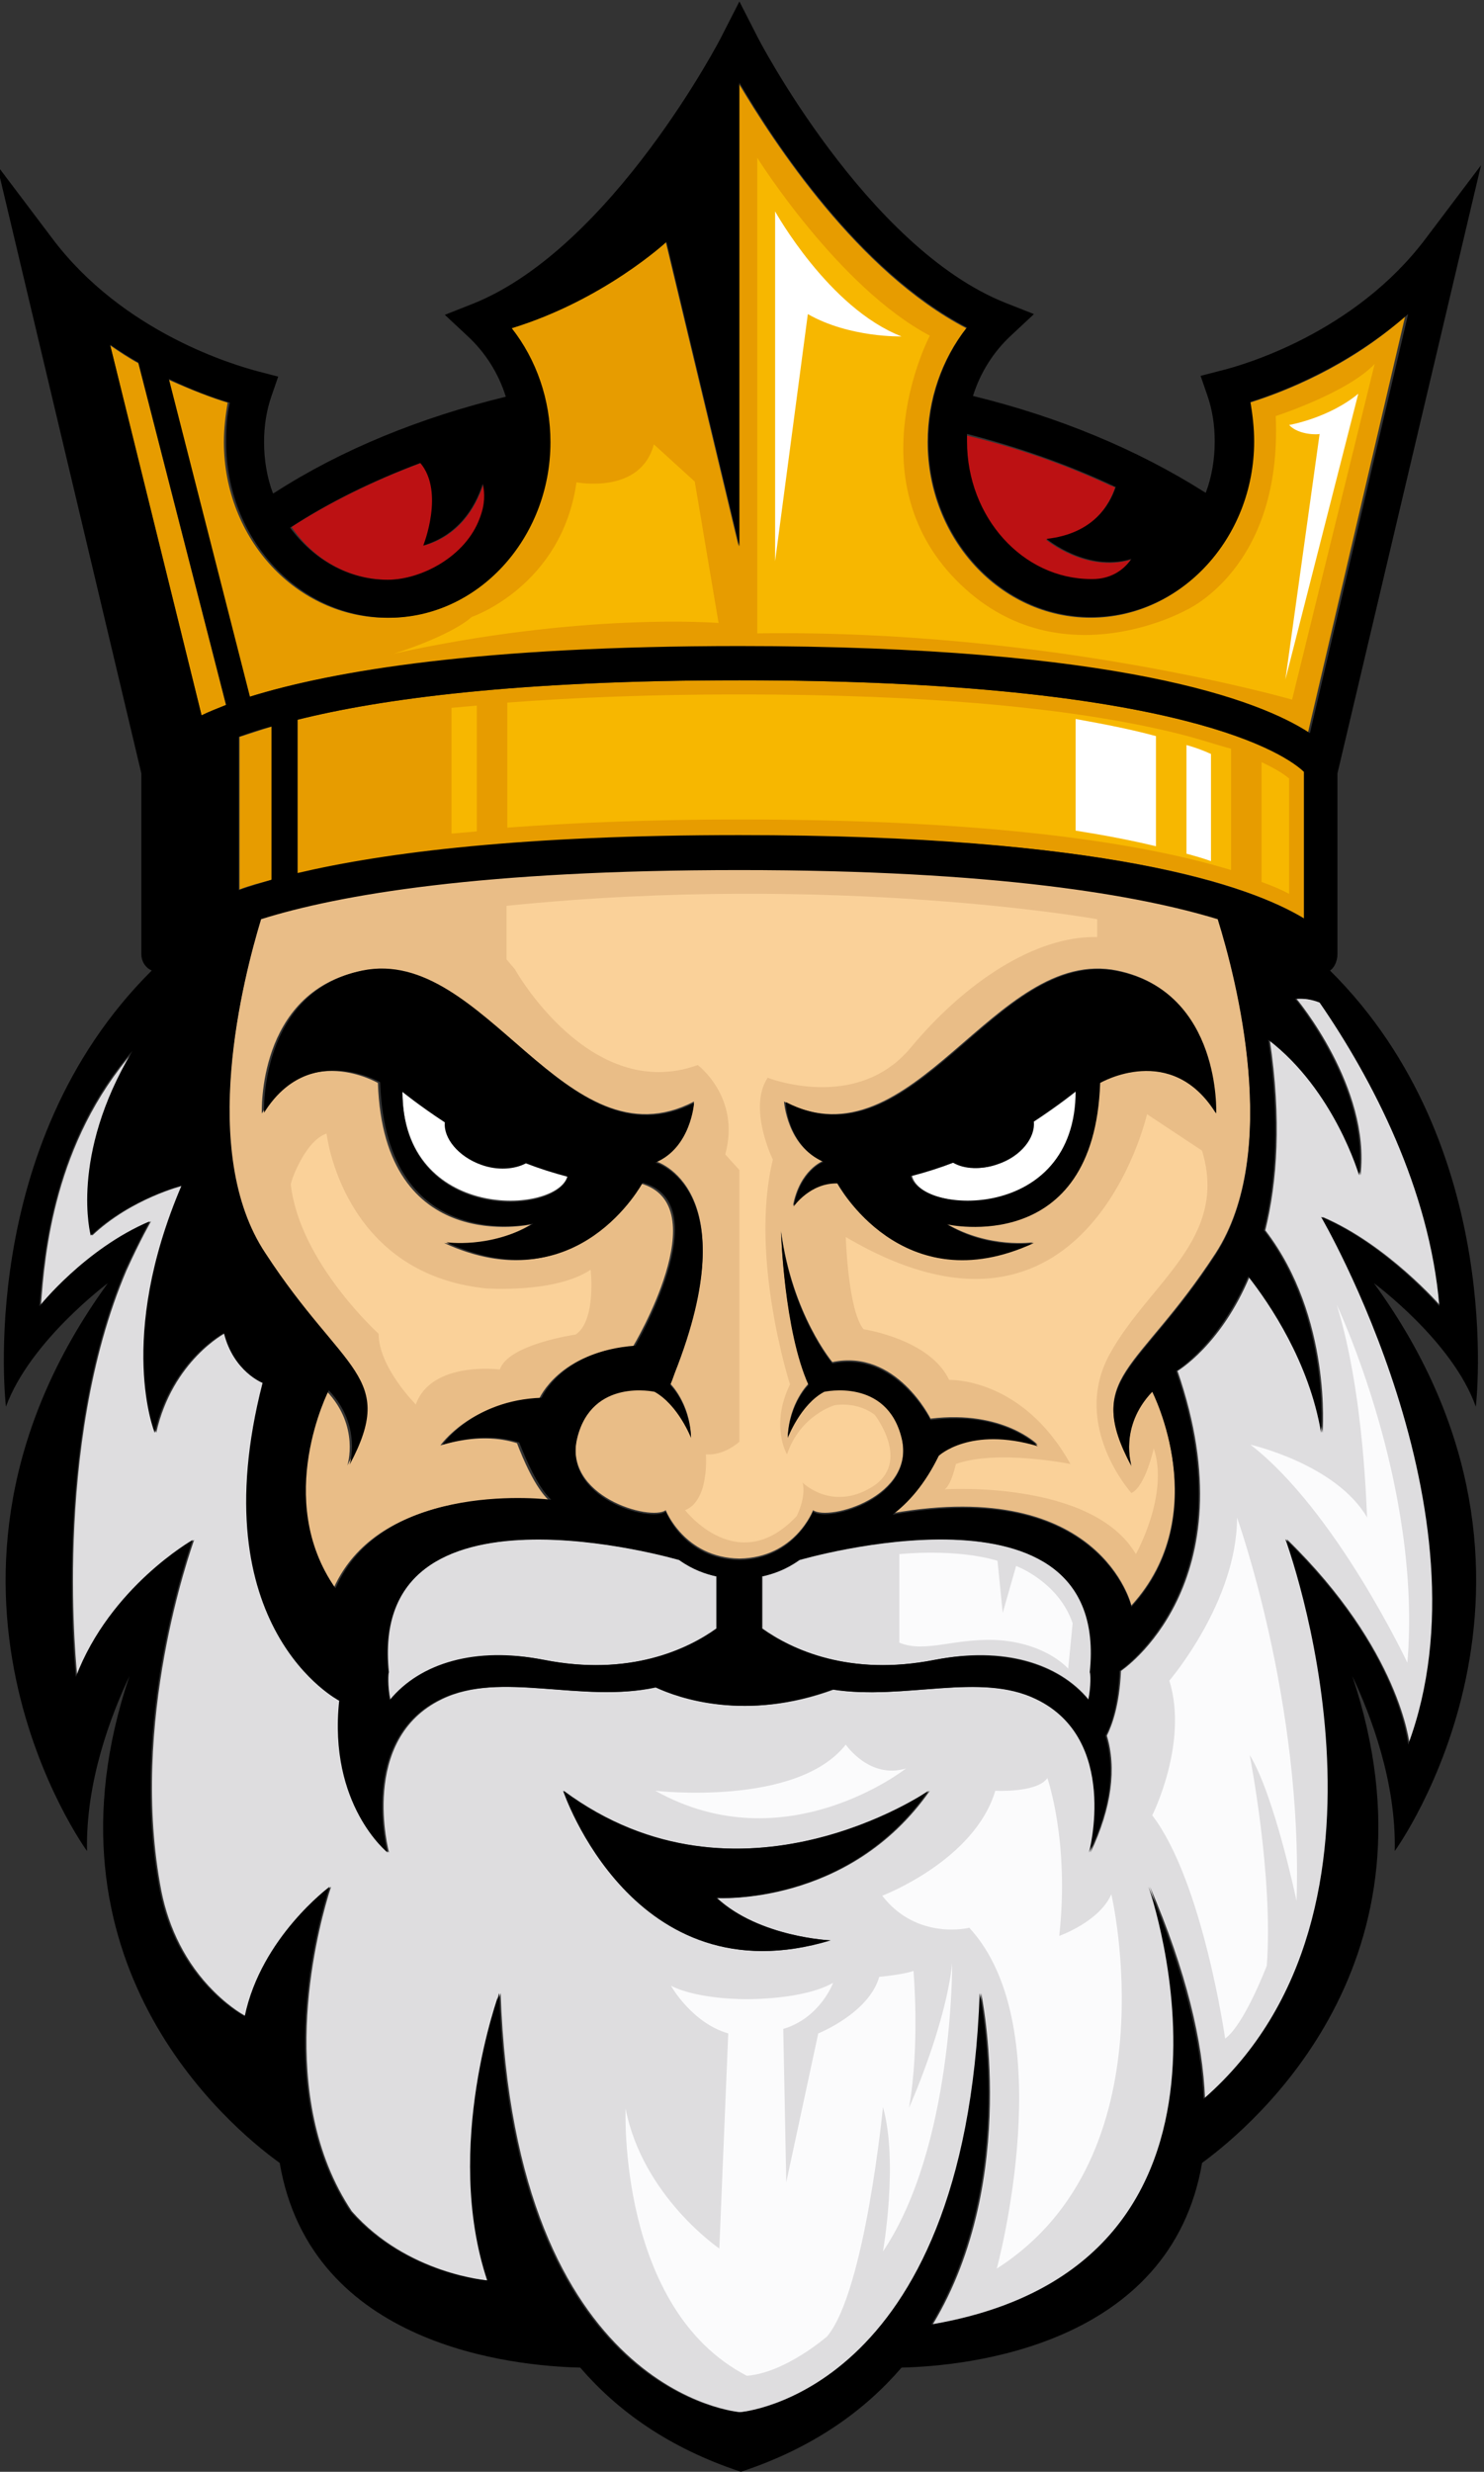 <?xml version="1.0" encoding="utf-8"?>
<!-- Generator: Adobe Illustrator 22.1.0, SVG Export Plug-In . SVG Version: 6.00 Build 0)  -->
<svg version="1.1" id="Lager_1" xmlns="http://www.w3.org/2000/svg" xmlns:xlink="http://www.w3.org/1999/xlink" x="0px" y="0px"
	 viewBox="0 0 199.5 332.1" style="enable-background:new 0 0 199.5 332.1;" xml:space="preserve">
<rect x="0" y="0" width="199.5" height="332.1" fill="#333333" stroke="none"/>
<style type="text/css">
	.st0{fill:#F7B700;}
	.st1{fill:#DEDDDF;}
	.st2{fill:#FFFFFF;}
	.st3{fill:#BC1113;}
	.st4{fill:#E79C00;}
	.st5{fill:#E9BD87;}
	.st6{fill:#FAD199;}
	.st7{fill:#FBFBFC;}
</style>
<g>
	<path class="st0" d="M67.1,267.8c-0.1,0.2-0.1,0.5-0.2,0.9C67.1,268.2,67.1,267.8,67.1,267.8z"/>
	<path class="st1" d="M174.3,134.2c0,0,10,11.9,8.6,23.7c0,0-3.2-11.4-12.2-18.2c1.6,10.7,1,19.1-0.6,25.6c9,11.7,7.7,27.2,7.7,27.2
		c-1.6-9.4-6.9-17.3-9.8-21c-3.9,9.3-9.7,12.7-9.7,12.7c9.9,28.7-7.6,40.3-7.6,40.3c-0.2,4.6-1.2,7.3-1.9,8.7
		c1.3,4.3,0.7,9.6-2.2,15.7c0,0,4.1-15.2-7.1-20.6c-7.6-3.7-17.9,0.2-27.4-1.3c-11.7,4.3-20.6,1.2-23.8-0.3
		c-10,2.2-20.9-2.3-28.9,1.6c-11.2,5.4-7.1,20.6-7.1,20.6s-8-6.3-6.5-20.4c0,0-18.8-9.7-10.3-42.7c0,0-4-1.5-5.2-6.7
		c0,0-7.1,3.7-9.3,13.4c0,0-5.2-12.6,3.6-33.2c0,0-6.9,1.7-12.2,6.7c0,0-2.9-10.5,5.6-24.8c-10.7,12.3-12,27.2-12.5,34.3
		c0,0,6.1-7.7,14.8-11.4c0,0-1.4,2.4-3.3,6.6c-10.1,23.7-6.6,54.6-6.6,54.6c4.7-12,15.7-18.4,15.7-18.4c0,0,0,0,0,0
		c-0.4,1.2-8.8,24.5-4.4,47.2c1,5,3.3,9.7,7,13.4c2.5,2.5,4.4,3.4,4.4,3.4c2.3-10.6,11.4-17.4,11.4-17.4c-0.1,0.4-0.3,0.9-0.4,1.3
		c-1.6,5.4-7.1,26.9,3.2,42.3c7.5,8.5,18.4,9.3,18.4,9.3c-6-18,1.6-38.6,1.6-38.6c1.9,54.1,32.3,56.3,32.3,56.3s30.4-2.1,32.3-56.3
		c0,0,5.3,24.9-6.5,44.5c47.1-8,29.2-58.8,29.2-58.8c4.9,11.4,7.1,20.8,7.4,28.5c29.4-25.7,11-75.2,11-75.2
		c15.3,14.9,16.5,27.6,16.5,27.6c11.6-31.1-11.7-70.9-11.7-70.9c8.7,3.7,15.9,12,15.9,12c-1.2-15.8-8.9-30.5-15.8-40.8
		C176.6,134.3,175.5,134.1,174.3,134.2z M96.4,255c5.7,5.3,15.3,5.7,15.3,5.7c-26.5,8-35.9-20.1-35.9-20.1c23.6,17.5,49.2,0,49.2,0
		C114.1,256.2,96.4,255,96.4,255z"/>
	<path class="st2" d="M144.7,146.6c0,0-2.2,1.8-5.7,4.1c0.2,2.2-1.8,4.7-4.8,5.7c-2.2,0.8-4.5,0.6-6-0.2c-1.8,0.7-3.7,1.3-5.6,1.8
		C123.9,163.3,144.7,164.3,144.7,146.6z"/>
	<path class="st3" d="M52.2,77.9c4.4,0,10.5-3.1,12.4-8.3c0.7-1.8,0.7-3.3,0.4-4.6c-1.1,3.4-3.4,7-8,8.3c0,0,2.9-7.3-0.4-11.1
		c-6.4,2.4-12.3,5.3-17.4,8.6C42.1,75.1,46.8,77.9,52.2,77.9z"/>
	<path class="st4" d="M30.4,94.8l-11.8-46c-1.3-0.7-2.5-1.5-3.8-2.4l12.3,49.8C28,95.7,29.1,95.2,30.4,94.8z"/>
	<path class="st5" d="M35.4,168.5c10.5,16.1,17.7,16.4,11.3,28.4c0,0,1.7-5.3-2.8-10c0,0-7.5,14.6,0.9,26.6
		c6.5-14.8,29-11.9,29-11.9c-1.9-1.8-3.5-5.6-4.3-7.7c-2.2-0.7-5.6-1.1-10.3,0.3c0,0,4.1-5.9,13.3-6.3c0,0,2.7-6.3,12.6-7
		c0,0,11.4-19,1-21.9c0,0-8.7,16.2-26.4,8c0,0,6,1,11.7-2.5c0,0-19.8,4.5-20.6-19c0,0-9.6-5.6-15.6,4.1c0,0-0.7-16.2,13.2-19.1
		C65.2,127,76,157,93.3,148c0,0-0.4,6-5.2,8c0,0,12.4,3.5,2.6,28.3c-0.2,0.6-0.4,1.1-0.6,1.6c0,0,2.6,2.5,2.8,7.1
		c0,0-1.7-4.5-4.9-6.2c0,0-8.4-1.9-10.4,6.2c-2,8.1,9.9,11.4,11.9,9.9c0,0,2.5,6.4,9.9,6.5c7.5-0.1,9.9-6.5,9.9-6.5
		c2.1,1.5,13.9-1.8,11.9-9.9c-2-8.1-10.4-6.2-10.4-6.2c-3.2,1.8-4.9,6.2-4.9,6.2c0.2-4.6,2.8-7.1,2.8-7.1
		c-3.3-7.4-3.7-20.5-3.7-20.5c1.5,11.2,6.9,17.6,6.9,17.6c8.6-1.8,13.2,7.6,13.2,7.6c9.8-1.2,14.4,3.5,14.4,3.5
		c-9.2-2.7-13.3,1.3-13.3,1.3c-1.8,3.9-4,6.3-6.2,7.9c28-4.9,32.1,12.4,32.1,12.4c11.2-12.3,2.8-28.9,2.8-28.9
		c-4.5,4.7-2.8,10-2.8,10c-6.4-12,0.8-12.3,11.3-28.4c8.9-13.7,2.8-37.1,0.3-45.1c-10.5-3.3-29.7-6.6-64.3-6.6
		c-34.6,0-53.8,3.4-64.3,6.6C32.7,131.4,26.6,154.8,35.4,168.5z M150.2,130.4c13.9,2.9,13.2,19.1,13.2,19.1
		c-6-9.6-15.6-4.1-15.6-4.1c-0.8,23.5-20.6,19-20.6,19c5.8,3.4,11.7,2.5,11.7,2.5c-17.7,8.3-26.4-8-26.4-8c-3.6-0.1-5.9,3.1-5.9,3.1
		c0.9-4.8,4-6,4-6c-4.8-2-5.2-8-5.2-8C122.8,157,133.6,127,150.2,130.4z"/>
	<path class="st3" d="M129.9,59.4c0,10.2,7.5,18.5,16.7,18.5c0.1,0,0.1,0,0.2,0c2.4,0,4.1-1.1,5.2-2.7c-6,1.8-11.4-2.7-11.4-2.7
		c6.3-0.7,8.5-4.6,9.3-7c-0.2-0.1-0.3-0.2-0.5-0.2c-6-2.8-12.5-5.1-19.5-6.8C130,58.7,129.9,59.1,129.9,59.4z"/>
	<path class="st1" d="M52.5,228.4c4-4.9,11.5-7.1,20.6-5.4c11.6,2.3,19.3-1.4,23.3-4.2v-7c-1.4-0.3-3.2-0.9-5-2.2l0,0
		c0,0-42-12.4-39.1,15.1C52.2,224.7,52.1,226.5,52.5,228.4z"/>
	<path class="st4" d="M168,54.1c0.4,1.7,0.5,3.5,0.5,5.3c0,13-9.8,23.6-21.9,23.6c-12.1,0-21.9-10.6-21.9-23.6
		c0-5.7,1.9-11.1,5.2-15.3c-14.6-7.6-25.9-25-30.6-32.9v62.2l-9.8-40.9c0,0-8.4,7.8-20.8,11.6c3.3,4.2,5.2,9.7,5.2,15.3
		c0,13-9.8,23.6-21.9,23.6c-12.1,0-21.9-10.6-21.9-23.6c0-1.8,0.2-3.5,0.5-5.3c-2-0.6-4.9-1.7-8.2-3.2l10.9,42.8
		c11.2-3.5,31-6.8,65.8-6.8c51.2,0,70,7.2,76.7,11.7l13.1-56.1C181.3,49.3,172.5,52.7,168,54.1z"/>
	<path class="st2" d="M54.1,146.6c0,17.6,20.8,16.6,22.2,11.4c-1.9-0.5-3.8-1.1-5.6-1.8c-1.5,0.9-3.8,1-6,0.2
		c-3.1-1.1-5.1-3.5-4.8-5.7C56.3,148.5,54.1,146.6,54.1,146.6z"/>
	<path class="st4" d="M36.6,97.6c-1.7,0.5-3.1,1-4.4,1.4v20.5c1.3-0.5,2.8-0.9,4.4-1.3V97.6z"/>
	<path class="st1" d="M107.5,209.6L107.5,209.6c-1.8,1.3-3.6,1.9-5,2.2v7c3.9,2.8,11.7,6.5,23.3,4.2c9-1.8,16.5,0.4,20.6,5.4
		c0.4-1.9,0.2-3.7,0.2-3.7C149.5,197.3,107.5,209.6,107.5,209.6z"/>
	<path class="st4" d="M175.3,123.4v-19.7c-2.2-2.1-15.9-12.3-75.9-12.3c-29.8,0-48.2,2.5-59.4,5.3v20.7c11.9-2.8,30.5-5.1,59.4-5.1
		C148.7,112.2,167.9,118.9,175.3,123.4z"/>
	<path d="M110.7,156.1c0,0-3.1,1.2-4,6c0,0,2.2-3.2,5.9-3.1c0,0,8.7,16.2,26.4,8c0,0-6,1-11.7-2.5c0,0,19.8,4.5,20.6-19
		c0,0,9.6-5.6,15.6,4.1c0,0,0.7-16.2-13.2-19.1c-16.6-3.4-27.3,26.5-44.6,17.6C105.5,148,105.9,154,110.7,156.1z M128.1,156.2
		c1.5,0.9,3.8,1,6,0.2c3.1-1.1,5.1-3.5,4.8-5.7c3.5-2.3,5.7-4.1,5.7-4.1c0,17.6-20.8,16.6-22.2,11.4
		C124.4,157.5,126.3,156.9,128.1,156.2z"/>
	<path d="M179.8,128.2v-24.3l19.3-81.7l-7.4,9.8c-9.6,12.8-24.7,17.1-27.6,17.8l-2.7,0.7l0.9,2.6c0.7,2,1,4.1,1,6.2
		c0,2.4-0.4,4.8-1.2,6.9c-0.1,0-0.1-0.1-0.2-0.1c-9-5.7-19.6-10.1-31.1-12.9c1-3.2,2.8-6,5.2-8.2l3-2.8l-3.8-1.5
		C116.5,33.3,101.8,5,101.7,4.7l-2.3-4.5l-2.3,4.5C97,5,82.3,33.3,63.6,40.8l-3.8,1.5l3,2.8c2.4,2.2,4.2,5,5.2,8.2
		c-11.5,2.8-22.1,7.1-31.1,12.9c-0.1,0-0.1,0.1-0.2,0.1c-0.8-2.1-1.2-4.5-1.2-6.9c0-2.1,0.3-4.2,1-6.2l0.9-2.6l-2.7-0.7
		C31.7,49.1,16.6,44.8,7,32l-7.4-9.8L19,103.9v24.3c0,0.9,0.5,1.8,1.4,2.2c-23.8,23.6-19.6,58.6-19.6,58.6
		c3.2-8.8,13.7-16.6,13.7-16.6c-29.2,40.2-2.8,76.3-2.8,76.3c-0.2-9.3,3.2-18.2,5.7-23.5c-12.9,38.2,13.1,60.3,20.2,65.4
		c4.2,24.7,31.6,27.3,40.4,27.5c5,5.8,11.9,10.8,21.6,14c9.7-3.2,16.6-8.2,21.6-14c8.8-0.2,36.2-2.9,40.4-27.5
		c7.1-5.2,33-27.2,20.2-65.4c2.5,5.3,5.9,14.2,5.7,23.5c0,0,26.4-36.2-2.8-76.3c0,0,10.6,7.8,13.7,16.6c0,0,4.2-35-19.6-58.6
		C179.3,130.1,179.8,129.2,179.8,128.2z M149.5,65.2c0.2,0.1,0.3,0.2,0.5,0.2c-0.8,2.4-3,6.3-9.3,7c0,0,5.4,4.5,11.4,2.7
		c-1.1,1.6-2.9,2.7-5.2,2.7c-0.1,0-0.1,0-0.2,0c-9.2,0-16.7-8.3-16.7-18.5c0-0.3,0-0.7,0-1C137,60.1,143.5,62.4,149.5,65.2z
		 M56.5,62.2c3.3,3.9,0.4,11.1,0.4,11.1c4.6-1.4,6.9-4.9,8-8.3c0.3,1.3,0.3,2.8-0.4,4.6c-1.9,5.2-7.9,8.3-12.4,8.3
		c-5.3,0-10-2.8-13.1-7C44.2,67.5,50.1,64.6,56.5,62.2z M14.8,46.3c1.3,0.9,2.6,1.7,3.8,2.4l11.8,46c-1.2,0.5-2.3,0.9-3.3,1.4
		L14.8,46.3z M193.5,175.5c0,0-7.2-8.3-15.9-12c0,0,23.3,39.8,11.7,70.9c0,0-1.1-12.7-16.5-27.6c0,0,18.4,49.6-11,75.2
		c-0.3-7.7-2.6-17.1-7.4-28.5c0,0,17.9,50.8-29.2,58.8c11.8-19.7,6.5-44.5,6.5-44.5c-1.9,54.1-32.3,56.3-32.3,56.3
		S69,322,67.1,267.8c0,0-0.1,0.3-0.2,0.9c0-0.4,0.1-0.7,0.2-0.9c0,0-7.6,20.6-1.6,38.6c0,0-10.9-0.8-18.4-9.3
		c-10.3-15.4-4.8-36.9-3.2-42.3c0.1-0.4,0.3-0.9,0.4-1.3c0,0-9.2,6.8-11.4,17.4c0,0-2-1-4.4-3.4c-3.6-3.6-6-8.3-7-13.4
		c-4.4-22.7,4-46,4.4-47.2c0,0,0,0,0,0c0,0-11.1,6.3-15.7,18.4c0,0-3.4-30.9,6.6-54.6c1.9-4.1,3.3-6.6,3.3-6.6
		c-8.7,3.7-14.8,11.4-14.8,11.4c0.6-7.1,1.8-22,12.5-34.3c-8.5,14.2-5.6,24.8-5.6,24.8c5.3-5,12.2-6.7,12.2-6.7
		c-8.8,20.6-3.6,33.2-3.6,33.2c2.2-9.7,9.3-13.4,9.3-13.4c1.3,5.2,5.2,6.7,5.2,6.7c-8.5,33,10.3,42.7,10.3,42.7
		c-1.5,14,6.5,20.4,6.5,20.4s-4.1-15.2,7.1-20.6c8-3.9,18.9,0.6,28.9-1.6c3.2,1.5,12.1,4.6,23.8,0.3c9.6,1.5,19.8-2.4,27.4,1.3
		c11.2,5.4,7.1,20.6,7.1,20.6c3-6.1,3.5-11.4,2.2-15.7c0.8-1.4,1.7-4.1,1.9-8.7c0,0,17.5-11.6,7.6-40.3c0,0,5.7-3.4,9.7-12.7
		c2.9,3.7,8.2,11.5,9.8,21c0,0,1.3-15.5-7.7-27.2c1.6-6.4,2.2-14.8,0.6-25.6c8.9,6.8,12.2,18.2,12.2,18.2
		c1.4-11.8-8.6-23.7-8.6-23.7c1.2-0.1,2.3,0.1,3.3,0.5C184.5,145,192.2,159.8,193.5,175.5z M35.1,123.5c10.5-3.3,29.7-6.6,64.3-6.6
		c34.6,0,53.8,3.4,64.3,6.6c2.5,8,8.6,31.4-0.3,45.1c-10.5,16.1-17.7,16.4-11.3,28.4c0,0-1.7-5.3,2.8-10c0,0,8.5,16.6-2.8,28.9
		c0,0-4.1-17.4-32.1-12.4c2.1-1.6,4.3-4,6.2-7.9c0,0,4.2-4,13.3-1.3c0,0-4.6-4.8-14.4-3.5c0,0-4.7-9.4-13.2-7.6
		c0,0-5.4-6.4-6.9-17.6c0,0,0.4,13.2,3.7,20.5c0,0-2.6,2.5-2.8,7.1c0,0,1.7-4.5,4.9-6.2c0,0,8.4-1.9,10.4,6.2
		c2,8.1-9.9,11.4-11.9,9.9c0,0-2.5,6.4-9.9,6.5c-7.5-0.1-9.9-6.5-9.9-6.5c-2.1,1.5-13.9-1.8-11.9-9.9c2-8.1,10.4-6.2,10.4-6.2
		c3.2,1.8,4.9,6.2,4.9,6.2c-0.2-4.6-2.8-7.1-2.8-7.1c0.2-0.5,0.4-1,0.6-1.6c9.8-24.8-2.6-28.3-2.6-28.3c4.8-2,5.2-8,5.2-8
		C76,157,65.2,127,48.7,130.4c-13.9,2.9-13.2,19.1-13.2,19.1c6-9.6,15.6-4.1,15.6-4.1c0.8,23.5,20.6,19,20.6,19
		c-5.8,3.4-11.7,2.5-11.7,2.5c17.7,8.3,26.4-8,26.4-8c10.3,2.8-1,21.9-1,21.9c-9.9,0.7-12.6,7-12.6,7c-9.2,0.3-13.3,6.3-13.3,6.3
		c4.7-1.4,8.1-1,10.3-0.3c0.8,2,2.4,5.9,4.3,7.7c0,0-22.5-2.9-29,11.9c-8.4-12-0.9-26.6-0.9-26.6c4.5,4.7,2.8,10,2.8,10
		c6.4-12-0.8-12.3-11.3-28.4C26.6,154.8,32.7,131.4,35.1,123.5z M32.1,119.6V99c1.3-0.5,2.8-1,4.4-1.4v20.6
		C34.9,118.7,33.5,119.1,32.1,119.6z M40,117.3V96.7c11.2-2.8,29.6-5.3,59.4-5.3c60,0,73.7,10.2,75.9,12.3v19.7
		c-7.3-4.4-26.6-11.2-75.9-11.2C70.4,112.2,51.9,114.5,40,117.3z M146.3,228.4c-4-4.9-11.5-7.1-20.6-5.4
		c-11.6,2.3-19.3-1.4-23.3-4.2v-7c1.4-0.3,3.2-0.9,5-2.2l0,0c0,0,42-12.4,39.1,15.1C146.6,224.7,146.7,226.5,146.3,228.4z
		 M91.3,209.6L91.3,209.6c1.8,1.3,3.6,1.9,5,2.2v7c-3.9,2.8-11.7,6.5-23.3,4.2c-9-1.8-16.5,0.4-20.6,5.4c-0.4-1.9-0.2-3.7-0.2-3.7
		C49.4,197.3,91.3,209.6,91.3,209.6z M64.7,156.5c2.2,0.8,4.5,0.6,6-0.2c1.8,0.7,3.7,1.3,5.6,1.8c-1.4,5.3-22.2,6.3-22.2-11.4
		c0,0,2.2,1.8,5.7,4.1C59.6,152.9,61.6,155.4,64.7,156.5z M176.1,98.5c-6.7-4.4-25.5-11.7-76.7-11.7c-34.7,0-54.5,3.3-65.8,6.8
		L22.7,50.9c3.3,1.6,6.1,2.6,8.2,3.2c-0.4,1.7-0.5,3.5-0.5,5.3c0,13,9.8,23.6,21.9,23.6C64.2,83,74,72.4,74,59.4
		c0-5.7-1.9-11.1-5.2-15.3c12.4-3.8,20.8-11.6,20.8-11.6l9.8,40.9V11.1c4.7,8,16,25.3,30.6,32.9c-3.3,4.2-5.2,9.7-5.2,15.3
		c0,13,9.8,23.6,21.9,23.6c12.1,0,21.9-10.6,21.9-23.6c0-1.8-0.2-3.5-0.5-5.3c4.5-1.4,13.3-4.9,21.2-11.8L176.1,98.5z"/>
	<path d="M75.7,240.6c0,0,9.4,28.1,35.9,20.1c0,0-9.5-0.4-15.3-5.7c0,0,17.7,1.1,28.5-14.4C124.9,240.6,99.3,258.1,75.7,240.6z"/>
	<path class="st0" d="M101.8,82V21.2c0,0,10.9,17.4,23.2,23.9c0,0-10,19,3.5,32.8c13.5,13.8,30.9,4.1,30.9,4.1s13-5.6,12.1-26.1
		c0,0,9.6-3.1,13.3-7L173.7,94c0,0-33-9.5-71.9-8.9V82z"/>
	<path class="st0" d="M63.4,82.9c0,0,12.1-4.1,14.1-18.1c0,0,8.6,1.7,10.4-5.1l5.5,5l3.2,19c0,0-18.3-1.5-44,4.2
		C52.6,88,60.5,85.5,63.4,82.9z"/>
	<path class="st0" d="M64.1,94.8c-1.1,0.1-2.3,0.2-3.4,0.3V112c1.1-0.1,2.2-0.2,3.4-0.3V94.8z"/>
	<path class="st0" d="M158.5,98.6c-14-3.5-33.9-5.3-59.1-5.3c-11.6,0-22,0.4-31.2,1.1v16.8c9.3-0.7,19.8-1.1,31.2-1.1
		c34.1,0,54.3,3.2,66.1,6.8v-16.3C163.6,100.1,161.3,99.3,158.5,98.6z"/>
	<path class="st2" d="M159.5,100.1v14.6c1.1,0.3,2.2,0.6,3.3,1v-14.4C161.7,100.8,160.6,100.4,159.5,100.1z"/>
	<path class="st2" d="M144.6,96.6v15c3.8,0.6,7.5,1.3,10.8,2.1V98.9C152.1,98,148.5,97.3,144.6,96.6z"/>
	<path class="st0" d="M169.6,102.4v16.1c1.4,0.5,2.6,1,3.7,1.6v-15.5C172.6,104,171.5,103.3,169.6,102.4z"/>
	<path class="st2" d="M173.3,57.1c0,0,5.3-0.9,9.3-4.2l-9.8,38.4l4.6-33C177.3,58.4,174.6,58.5,173.3,57.1z"/>
	<path class="st2" d="M104.2,75.4v-47c0,0,7.2,13,17,16.8c0,0-7,0.2-12.6-3L104.2,75.4z"/>
	<path class="st6" d="M43.9,152.3c0,0,2.1,18.8,21.4,20.8c0,0,9.3,0.7,14.1-2.5c0,0,0.8,6.8-2,8.7c0,0-9.1,1.3-10.2,4.7
		c0,0-9.2-1.2-11.3,4.7c0,0-5-5-5-9.5c0,0-10.6-9.6-11.8-20C38.9,159.2,40.9,153.3,43.9,152.3z"/>
	<path class="st6" d="M69.2,130.2c0,0,10.1,18.1,24.6,12.9c0,0,5.8,4.3,3.7,12l1.9,2.1v36.5c0,0-2,1.9-4.5,1.7c0,0,0.5,6.2-2.8,7.5
		c0,0,7.1,9.2,15,0.8c0,0,1.3-2.5,0.8-4.5c0,0,3.9,3.9,9.3,0.6c5.4-3.3,0.4-9.7,0.4-9.7s-2.1-1.8-5.4-1.3c0,0-4.6,1.3-6.4,6.6
		c0,0-2.3-3.8,0.4-9.4c0,0-5.5-17.1-2.3-30.2c0,0-3.4-6.9-0.7-11c0,0,11.9,4.7,19.2-4c7.3-8.8,16.8-15.1,25.1-14.9v-2.4
		c0,0-35.3-6.3-79.4-1.8v7.2L69.2,130.2z"/>
	<path class="st6" d="M154.2,149.7c0,0-8.1,35.6-40.5,16.5c0,0,0.3,9.9,2.4,12.4c0,0,8.9,1.3,11.5,6.8c0,0,9.8-0.4,16.3,11.3
		c0,0-9.9-2-15.4,0c0,0-0.6,2.8-1.5,3.4c0,0,19.8-1.3,25.7,8.7c0,0,4.5-8,2.4-14.2c0,0-1.1,5.1-3,6c0,0-8.2-9.1-2.9-18.7
		c5.3-9.6,16-15.4,12.4-27.3L154.2,149.7z"/>
	<path class="st7" d="M179.7,175.3c0,0,11.5,24.2,9.5,48.1c0,0-9.6-20.4-21.1-29.3c0,0,11.5,2.6,15.7,9.8
		C183.7,203.9,183.5,187.5,179.7,175.3z"/>
	<path class="st7" d="M166.3,203.9c0,0,8.9,24.8,8,51.5c0,0-3-14.3-6.3-19.6c0,0,3.2,16.3,2.3,28.3c0,0-3,7.9-5.6,9.8
		c0,0-3-21.1-9.8-30c0,0,4.9-9.7,2.3-18.1C157.2,225.8,166.3,215.2,166.3,203.9z"/>
	<path class="st7" d="M118.6,254.7c0,0,12.4-4.7,15.2-14.1c0,0,5.6,0.3,7-1.7c0,0,3,8.5,1.6,21.2c0,0,5.4-1.9,7-5.6
		c0,0,8.3,35.2-15.4,50.3c0,0,8.8-32.3-3.7-45.8C130.4,259,123.3,260.8,118.6,254.7z"/>
	<path class="st7" d="M121,208.8c0,0,7.4-0.8,13.1,0.9l0.7,7l1.8-6.3c0,0,5.7,2.1,7.6,7.7l-0.6,6.1c0,0-2.7-3.2-8.9-3.8
		c-6.1-0.5-10.2,1.8-13.8,0.3V208.8z"/>
	<path class="st7" d="M88.1,240.6c0,0,19,2.2,25.6-6.2c0,0,3.2,4.7,8.1,3.2C121.8,237.6,105.6,250.4,88.1,240.6z"/>
	<path class="st7" d="M128,263.8c-0.9,8.5-5.8,19.4-5.8,19.4c1.5-8.5,0.6-18.4,0.6-18.4c-1.3,0.5-4.6,0.8-4.6,0.8
		c-1.4,4.9-8.2,7.6-8.2,7.6l-4.3,20l-0.4-20.6c5-1.5,6.7-6.2,6.7-6.2c-4,2.3-11.6,2.2-11.6,2.2s-6.4,0.1-10.2-1.8c0,0,2.8,5,7.7,6.4
		l-1.2,28.9c0,0-10.3-7-12.6-18.8c0,0-1.1,26.9,16.3,35.9c5.2-0.4,10.8-5.3,10.8-5.3c5.1-6.1,7.5-30.8,7.5-30.8
		c2.1,7.4,0,19.4,0,19.4C128.2,288.4,128,263.8,128,263.8z"/>
</g>
</svg>
